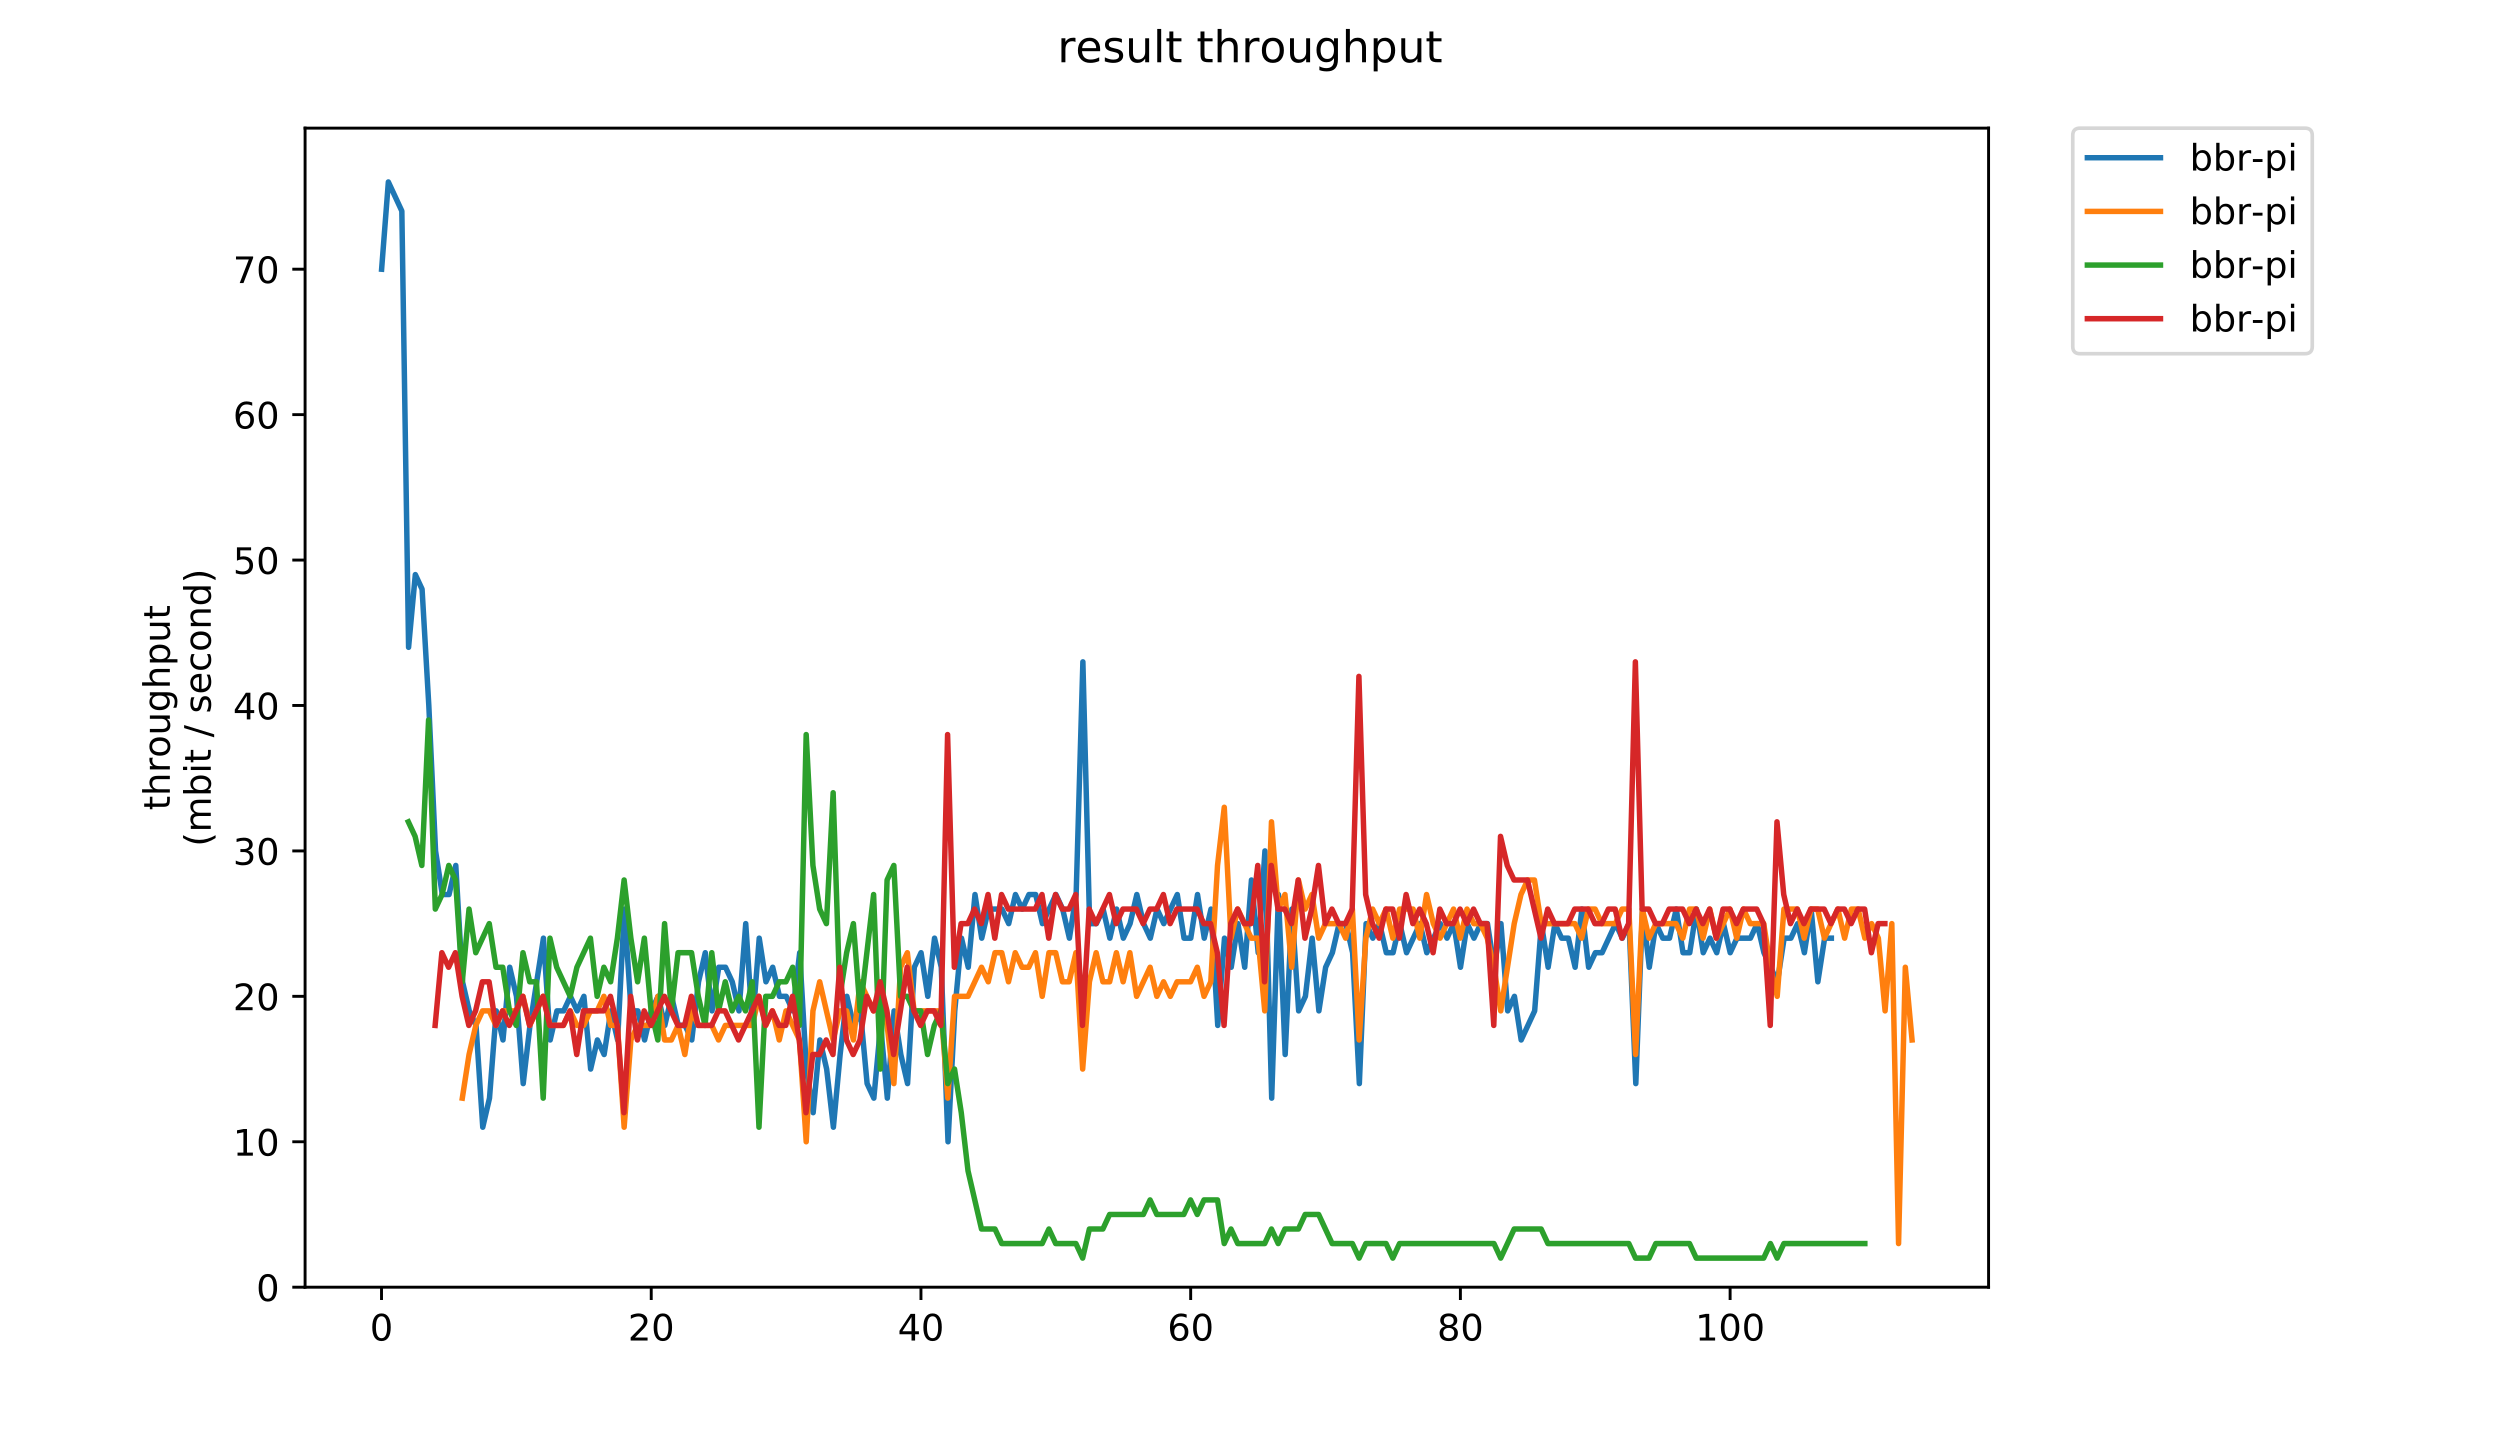 <?xml version="1.0" encoding="utf-8" standalone="no"?>
<!DOCTYPE svg PUBLIC "-//W3C//DTD SVG 1.1//EN"
  "http://www.w3.org/Graphics/SVG/1.1/DTD/svg11.dtd">
<!-- Created with matplotlib (https://matplotlib.org/) -->
<svg height="396pt" version="1.1" viewBox="0 0 684 396" width="684pt" xmlns="http://www.w3.org/2000/svg" xmlns:xlink="http://www.w3.org/1999/xlink">
 <defs>
  <style type="text/css">
*{stroke-linecap:butt;stroke-linejoin:round;}
  </style>
 </defs>
 <g id="figure_1">
  <g id="patch_1">
   <path d="M 0 396 
L 684 396 
L 684 0 
L 0 0 
z
" style="fill:#ffffff;"/>
  </g>
  <g id="axes_1">
   <g id="patch_2">
    <path d="M 83.472 352.174 
L 544.074 352.174 
L 544.074 35.062 
L 83.472 35.062 
z
" style="fill:#ffffff;"/>
   </g>
   <g id="matplotlib.axis_1">
    <g id="xtick_1">
     <g id="line2d_1">
      <defs>
       <path d="M 0 0 
L 0 3.5 
" id="m373cf25891" style="stroke:#000000;stroke-width:0.8;"/>
      </defs>
      <g>
       <use style="stroke:#000000;stroke-width:0.8;" x="104.383" xlink:href="#m373cf25891" y="352.174"/>
      </g>
     </g>
     <g id="text_1">
      <!-- 0 -->
      <defs>
       <path d="M 31.781 66.406 
Q 24.172 66.406 20.328 58.906 
Q 16.5 51.422 16.5 36.375 
Q 16.5 21.391 20.328 13.891 
Q 24.172 6.391 31.781 6.391 
Q 39.453 6.391 43.281 13.891 
Q 47.125 21.391 47.125 36.375 
Q 47.125 51.422 43.281 58.906 
Q 39.453 66.406 31.781 66.406 
z
M 31.781 74.219 
Q 44.047 74.219 50.516 64.516 
Q 56.984 54.828 56.984 36.375 
Q 56.984 17.969 50.516 8.266 
Q 44.047 -1.422 31.781 -1.422 
Q 19.531 -1.422 13.062 8.266 
Q 6.594 17.969 6.594 36.375 
Q 6.594 54.828 13.062 64.516 
Q 19.531 74.219 31.781 74.219 
z
" id="DejaVuSans-48"/>
      </defs>
      <g transform="translate(101.202 366.773)scale(0.1 -0.1)">
       <use xlink:href="#DejaVuSans-48"/>
      </g>
     </g>
    </g>
    <g id="xtick_2">
     <g id="line2d_2">
      <g>
       <use style="stroke:#000000;stroke-width:0.8;" x="178.178" xlink:href="#m373cf25891" y="352.174"/>
      </g>
     </g>
     <g id="text_2">
      <!-- 20 -->
      <defs>
       <path d="M 19.188 8.297 
L 53.609 8.297 
L 53.609 0 
L 7.328 0 
L 7.328 8.297 
Q 12.938 14.109 22.625 23.891 
Q 32.328 33.688 34.812 36.531 
Q 39.547 41.844 41.422 45.531 
Q 43.312 49.219 43.312 52.781 
Q 43.312 58.594 39.234 62.25 
Q 35.156 65.922 28.609 65.922 
Q 23.969 65.922 18.812 64.312 
Q 13.672 62.703 7.812 59.422 
L 7.812 69.391 
Q 13.766 71.781 18.938 73 
Q 24.125 74.219 28.422 74.219 
Q 39.75 74.219 46.484 68.547 
Q 53.219 62.891 53.219 53.422 
Q 53.219 48.922 51.531 44.891 
Q 49.859 40.875 45.406 35.406 
Q 44.188 33.984 37.641 27.219 
Q 31.109 20.453 19.188 8.297 
z
" id="DejaVuSans-50"/>
      </defs>
      <g transform="translate(171.816 366.773)scale(0.1 -0.1)">
       <use xlink:href="#DejaVuSans-50"/>
       <use x="63.623" xlink:href="#DejaVuSans-48"/>
      </g>
     </g>
    </g>
    <g id="xtick_3">
     <g id="line2d_3">
      <g>
       <use style="stroke:#000000;stroke-width:0.8;" x="251.973" xlink:href="#m373cf25891" y="352.174"/>
      </g>
     </g>
     <g id="text_3">
      <!-- 40 -->
      <defs>
       <path d="M 37.797 64.312 
L 12.891 25.391 
L 37.797 25.391 
z
M 35.203 72.906 
L 47.609 72.906 
L 47.609 25.391 
L 58.016 25.391 
L 58.016 17.188 
L 47.609 17.188 
L 47.609 0 
L 37.797 0 
L 37.797 17.188 
L 4.891 17.188 
L 4.891 26.703 
z
" id="DejaVuSans-52"/>
      </defs>
      <g transform="translate(245.611 366.773)scale(0.1 -0.1)">
       <use xlink:href="#DejaVuSans-52"/>
       <use x="63.623" xlink:href="#DejaVuSans-48"/>
      </g>
     </g>
    </g>
    <g id="xtick_4">
     <g id="line2d_4">
      <g>
       <use style="stroke:#000000;stroke-width:0.8;" x="325.769" xlink:href="#m373cf25891" y="352.174"/>
      </g>
     </g>
     <g id="text_4">
      <!-- 60 -->
      <defs>
       <path d="M 33.016 40.375 
Q 26.375 40.375 22.484 35.828 
Q 18.609 31.297 18.609 23.391 
Q 18.609 15.531 22.484 10.953 
Q 26.375 6.391 33.016 6.391 
Q 39.656 6.391 43.531 10.953 
Q 47.406 15.531 47.406 23.391 
Q 47.406 31.297 43.531 35.828 
Q 39.656 40.375 33.016 40.375 
z
M 52.594 71.297 
L 52.594 62.312 
Q 48.875 64.062 45.094 64.984 
Q 41.312 65.922 37.594 65.922 
Q 27.828 65.922 22.672 59.328 
Q 17.531 52.734 16.797 39.406 
Q 19.672 43.656 24.016 45.922 
Q 28.375 48.188 33.594 48.188 
Q 44.578 48.188 50.953 41.516 
Q 57.328 34.859 57.328 23.391 
Q 57.328 12.156 50.688 5.359 
Q 44.047 -1.422 33.016 -1.422 
Q 20.359 -1.422 13.672 8.266 
Q 6.984 17.969 6.984 36.375 
Q 6.984 53.656 15.188 63.938 
Q 23.391 74.219 37.203 74.219 
Q 40.922 74.219 44.703 73.484 
Q 48.484 72.75 52.594 71.297 
z
" id="DejaVuSans-54"/>
      </defs>
      <g transform="translate(319.406 366.773)scale(0.1 -0.1)">
       <use xlink:href="#DejaVuSans-54"/>
       <use x="63.623" xlink:href="#DejaVuSans-48"/>
      </g>
     </g>
    </g>
    <g id="xtick_5">
     <g id="line2d_5">
      <g>
       <use style="stroke:#000000;stroke-width:0.8;" x="399.564" xlink:href="#m373cf25891" y="352.174"/>
      </g>
     </g>
     <g id="text_5">
      <!-- 80 -->
      <defs>
       <path d="M 31.781 34.625 
Q 24.75 34.625 20.719 30.859 
Q 16.703 27.094 16.703 20.516 
Q 16.703 13.922 20.719 10.156 
Q 24.75 6.391 31.781 6.391 
Q 38.812 6.391 42.859 10.172 
Q 46.922 13.969 46.922 20.516 
Q 46.922 27.094 42.891 30.859 
Q 38.875 34.625 31.781 34.625 
z
M 21.922 38.812 
Q 15.578 40.375 12.031 44.719 
Q 8.5 49.078 8.5 55.328 
Q 8.5 64.062 14.719 69.141 
Q 20.953 74.219 31.781 74.219 
Q 42.672 74.219 48.875 69.141 
Q 55.078 64.062 55.078 55.328 
Q 55.078 49.078 51.531 44.719 
Q 48 40.375 41.703 38.812 
Q 48.828 37.156 52.797 32.312 
Q 56.781 27.484 56.781 20.516 
Q 56.781 9.906 50.312 4.234 
Q 43.844 -1.422 31.781 -1.422 
Q 19.734 -1.422 13.25 4.234 
Q 6.781 9.906 6.781 20.516 
Q 6.781 27.484 10.781 32.312 
Q 14.797 37.156 21.922 38.812 
z
M 18.312 54.391 
Q 18.312 48.734 21.844 45.562 
Q 25.391 42.391 31.781 42.391 
Q 38.141 42.391 41.719 45.562 
Q 45.312 48.734 45.312 54.391 
Q 45.312 60.062 41.719 63.234 
Q 38.141 66.406 31.781 66.406 
Q 25.391 66.406 21.844 63.234 
Q 18.312 60.062 18.312 54.391 
z
" id="DejaVuSans-56"/>
      </defs>
      <g transform="translate(393.201 366.773)scale(0.1 -0.1)">
       <use xlink:href="#DejaVuSans-56"/>
       <use x="63.623" xlink:href="#DejaVuSans-48"/>
      </g>
     </g>
    </g>
    <g id="xtick_6">
     <g id="line2d_6">
      <g>
       <use style="stroke:#000000;stroke-width:0.8;" x="473.359" xlink:href="#m373cf25891" y="352.174"/>
      </g>
     </g>
     <g id="text_6">
      <!-- 100 -->
      <defs>
       <path d="M 12.406 8.297 
L 28.516 8.297 
L 28.516 63.922 
L 10.984 60.406 
L 10.984 69.391 
L 28.422 72.906 
L 38.281 72.906 
L 38.281 8.297 
L 54.391 8.297 
L 54.391 0 
L 12.406 0 
z
" id="DejaVuSans-49"/>
      </defs>
      <g transform="translate(463.815 366.773)scale(0.1 -0.1)">
       <use xlink:href="#DejaVuSans-49"/>
       <use x="63.623" xlink:href="#DejaVuSans-48"/>
       <use x="127.246" xlink:href="#DejaVuSans-48"/>
      </g>
     </g>
    </g>
   </g>
   <g id="matplotlib.axis_2">
    <g id="ytick_1">
     <g id="line2d_7">
      <defs>
       <path d="M 0 0 
L -3.5 0 
" id="mefda022dc2" style="stroke:#000000;stroke-width:0.8;"/>
      </defs>
      <g>
       <use style="stroke:#000000;stroke-width:0.8;" x="83.472" xlink:href="#mefda022dc2" y="352.174"/>
      </g>
     </g>
     <g id="text_7">
      <!-- 0 -->
      <g transform="translate(70.11 355.973)scale(0.1 -0.1)">
       <use xlink:href="#DejaVuSans-48"/>
      </g>
     </g>
    </g>
    <g id="ytick_2">
     <g id="line2d_8">
      <g>
       <use style="stroke:#000000;stroke-width:0.8;" x="83.472" xlink:href="#mefda022dc2" y="312.386"/>
      </g>
     </g>
     <g id="text_8">
      <!-- 10 -->
      <g transform="translate(63.747 316.185)scale(0.1 -0.1)">
       <use xlink:href="#DejaVuSans-49"/>
       <use x="63.623" xlink:href="#DejaVuSans-48"/>
      </g>
     </g>
    </g>
    <g id="ytick_3">
     <g id="line2d_9">
      <g>
       <use style="stroke:#000000;stroke-width:0.8;" x="83.472" xlink:href="#mefda022dc2" y="272.598"/>
      </g>
     </g>
     <g id="text_9">
      <!-- 20 -->
      <g transform="translate(63.747 276.397)scale(0.1 -0.1)">
       <use xlink:href="#DejaVuSans-50"/>
       <use x="63.623" xlink:href="#DejaVuSans-48"/>
      </g>
     </g>
    </g>
    <g id="ytick_4">
     <g id="line2d_10">
      <g>
       <use style="stroke:#000000;stroke-width:0.8;" x="83.472" xlink:href="#mefda022dc2" y="232.81"/>
      </g>
     </g>
     <g id="text_10">
      <!-- 30 -->
      <defs>
       <path d="M 40.578 39.312 
Q 47.656 37.797 51.625 33 
Q 55.609 28.219 55.609 21.188 
Q 55.609 10.406 48.188 4.484 
Q 40.766 -1.422 27.094 -1.422 
Q 22.516 -1.422 17.656 -0.516 
Q 12.797 0.391 7.625 2.203 
L 7.625 11.719 
Q 11.719 9.328 16.594 8.109 
Q 21.484 6.891 26.812 6.891 
Q 36.078 6.891 40.938 10.547 
Q 45.797 14.203 45.797 21.188 
Q 45.797 27.641 41.281 31.266 
Q 36.766 34.906 28.719 34.906 
L 20.219 34.906 
L 20.219 43.016 
L 29.109 43.016 
Q 36.375 43.016 40.234 45.922 
Q 44.094 48.828 44.094 54.297 
Q 44.094 59.906 40.109 62.906 
Q 36.141 65.922 28.719 65.922 
Q 24.656 65.922 20.016 65.031 
Q 15.375 64.156 9.812 62.312 
L 9.812 71.094 
Q 15.438 72.656 20.344 73.438 
Q 25.25 74.219 29.594 74.219 
Q 40.828 74.219 47.359 69.109 
Q 53.906 64.016 53.906 55.328 
Q 53.906 49.266 50.438 45.094 
Q 46.969 40.922 40.578 39.312 
z
" id="DejaVuSans-51"/>
      </defs>
      <g transform="translate(63.747 236.609)scale(0.1 -0.1)">
       <use xlink:href="#DejaVuSans-51"/>
       <use x="63.623" xlink:href="#DejaVuSans-48"/>
      </g>
     </g>
    </g>
    <g id="ytick_5">
     <g id="line2d_11">
      <g>
       <use style="stroke:#000000;stroke-width:0.8;" x="83.472" xlink:href="#mefda022dc2" y="193.022"/>
      </g>
     </g>
     <g id="text_11">
      <!-- 40 -->
      <g transform="translate(63.747 196.821)scale(0.1 -0.1)">
       <use xlink:href="#DejaVuSans-52"/>
       <use x="63.623" xlink:href="#DejaVuSans-48"/>
      </g>
     </g>
    </g>
    <g id="ytick_6">
     <g id="line2d_12">
      <g>
       <use style="stroke:#000000;stroke-width:0.8;" x="83.472" xlink:href="#mefda022dc2" y="153.233"/>
      </g>
     </g>
     <g id="text_12">
      <!-- 50 -->
      <defs>
       <path d="M 10.797 72.906 
L 49.516 72.906 
L 49.516 64.594 
L 19.828 64.594 
L 19.828 46.734 
Q 21.969 47.469 24.109 47.828 
Q 26.266 48.188 28.422 48.188 
Q 40.625 48.188 47.75 41.5 
Q 54.891 34.812 54.891 23.391 
Q 54.891 11.625 47.562 5.094 
Q 40.234 -1.422 26.906 -1.422 
Q 22.312 -1.422 17.547 -0.641 
Q 12.797 0.141 7.719 1.703 
L 7.719 11.625 
Q 12.109 9.234 16.797 8.062 
Q 21.484 6.891 26.703 6.891 
Q 35.156 6.891 40.078 11.328 
Q 45.016 15.766 45.016 23.391 
Q 45.016 31 40.078 35.438 
Q 35.156 39.891 26.703 39.891 
Q 22.75 39.891 18.812 39.016 
Q 14.891 38.141 10.797 36.281 
z
" id="DejaVuSans-53"/>
      </defs>
      <g transform="translate(63.747 157.033)scale(0.1 -0.1)">
       <use xlink:href="#DejaVuSans-53"/>
       <use x="63.623" xlink:href="#DejaVuSans-48"/>
      </g>
     </g>
    </g>
    <g id="ytick_7">
     <g id="line2d_13">
      <g>
       <use style="stroke:#000000;stroke-width:0.8;" x="83.472" xlink:href="#mefda022dc2" y="113.445"/>
      </g>
     </g>
     <g id="text_13">
      <!-- 60 -->
      <g transform="translate(63.747 117.244)scale(0.1 -0.1)">
       <use xlink:href="#DejaVuSans-54"/>
       <use x="63.623" xlink:href="#DejaVuSans-48"/>
      </g>
     </g>
    </g>
    <g id="ytick_8">
     <g id="line2d_14">
      <g>
       <use style="stroke:#000000;stroke-width:0.8;" x="83.472" xlink:href="#mefda022dc2" y="73.657"/>
      </g>
     </g>
     <g id="text_14">
      <!-- 70 -->
      <defs>
       <path d="M 8.203 72.906 
L 55.078 72.906 
L 55.078 68.703 
L 28.609 0 
L 18.312 0 
L 43.219 64.594 
L 8.203 64.594 
z
" id="DejaVuSans-55"/>
      </defs>
      <g transform="translate(63.747 77.456)scale(0.1 -0.1)">
       <use xlink:href="#DejaVuSans-55"/>
       <use x="63.623" xlink:href="#DejaVuSans-48"/>
      </g>
     </g>
    </g>
    <g id="text_15">
     <!-- throughput -->
     <defs>
      <path d="M 18.312 70.219 
L 18.312 54.688 
L 36.812 54.688 
L 36.812 47.703 
L 18.312 47.703 
L 18.312 18.016 
Q 18.312 11.328 20.141 9.422 
Q 21.969 7.516 27.594 7.516 
L 36.812 7.516 
L 36.812 0 
L 27.594 0 
Q 17.188 0 13.234 3.875 
Q 9.281 7.766 9.281 18.016 
L 9.281 47.703 
L 2.688 47.703 
L 2.688 54.688 
L 9.281 54.688 
L 9.281 70.219 
z
" id="DejaVuSans-116"/>
      <path d="M 54.891 33.016 
L 54.891 0 
L 45.906 0 
L 45.906 32.719 
Q 45.906 40.484 42.875 44.328 
Q 39.844 48.188 33.797 48.188 
Q 26.516 48.188 22.312 43.547 
Q 18.109 38.922 18.109 30.906 
L 18.109 0 
L 9.078 0 
L 9.078 75.984 
L 18.109 75.984 
L 18.109 46.188 
Q 21.344 51.125 25.703 53.562 
Q 30.078 56 35.797 56 
Q 45.219 56 50.047 50.172 
Q 54.891 44.344 54.891 33.016 
z
" id="DejaVuSans-104"/>
      <path d="M 41.109 46.297 
Q 39.594 47.172 37.812 47.578 
Q 36.031 48 33.891 48 
Q 26.266 48 22.188 43.047 
Q 18.109 38.094 18.109 28.812 
L 18.109 0 
L 9.078 0 
L 9.078 54.688 
L 18.109 54.688 
L 18.109 46.188 
Q 20.953 51.172 25.484 53.578 
Q 30.031 56 36.531 56 
Q 37.453 56 38.578 55.875 
Q 39.703 55.766 41.062 55.516 
z
" id="DejaVuSans-114"/>
      <path d="M 30.609 48.391 
Q 23.391 48.391 19.188 42.75 
Q 14.984 37.109 14.984 27.297 
Q 14.984 17.484 19.156 11.844 
Q 23.344 6.203 30.609 6.203 
Q 37.797 6.203 41.984 11.859 
Q 46.188 17.531 46.188 27.297 
Q 46.188 37.016 41.984 42.703 
Q 37.797 48.391 30.609 48.391 
z
M 30.609 56 
Q 42.328 56 49.016 48.375 
Q 55.719 40.766 55.719 27.297 
Q 55.719 13.875 49.016 6.219 
Q 42.328 -1.422 30.609 -1.422 
Q 18.844 -1.422 12.172 6.219 
Q 5.516 13.875 5.516 27.297 
Q 5.516 40.766 12.172 48.375 
Q 18.844 56 30.609 56 
z
" id="DejaVuSans-111"/>
      <path d="M 8.5 21.578 
L 8.5 54.688 
L 17.484 54.688 
L 17.484 21.922 
Q 17.484 14.156 20.5 10.266 
Q 23.531 6.391 29.594 6.391 
Q 36.859 6.391 41.078 11.031 
Q 45.312 15.672 45.312 23.688 
L 45.312 54.688 
L 54.297 54.688 
L 54.297 0 
L 45.312 0 
L 45.312 8.406 
Q 42.047 3.422 37.719 1 
Q 33.406 -1.422 27.688 -1.422 
Q 18.266 -1.422 13.375 4.438 
Q 8.5 10.297 8.5 21.578 
z
M 31.109 56 
z
" id="DejaVuSans-117"/>
      <path d="M 45.406 27.984 
Q 45.406 37.75 41.375 43.109 
Q 37.359 48.484 30.078 48.484 
Q 22.859 48.484 18.828 43.109 
Q 14.797 37.75 14.797 27.984 
Q 14.797 18.266 18.828 12.891 
Q 22.859 7.516 30.078 7.516 
Q 37.359 7.516 41.375 12.891 
Q 45.406 18.266 45.406 27.984 
z
M 54.391 6.781 
Q 54.391 -7.172 48.188 -13.984 
Q 42 -20.797 29.203 -20.797 
Q 24.469 -20.797 20.266 -20.094 
Q 16.062 -19.391 12.109 -17.922 
L 12.109 -9.188 
Q 16.062 -11.328 19.922 -12.344 
Q 23.781 -13.375 27.781 -13.375 
Q 36.625 -13.375 41.016 -8.766 
Q 45.406 -4.156 45.406 5.172 
L 45.406 9.625 
Q 42.625 4.781 38.281 2.391 
Q 33.938 0 27.875 0 
Q 17.828 0 11.672 7.656 
Q 5.516 15.328 5.516 27.984 
Q 5.516 40.672 11.672 48.328 
Q 17.828 56 27.875 56 
Q 33.938 56 38.281 53.609 
Q 42.625 51.219 45.406 46.391 
L 45.406 54.688 
L 54.391 54.688 
z
" id="DejaVuSans-103"/>
      <path d="M 18.109 8.203 
L 18.109 -20.797 
L 9.078 -20.797 
L 9.078 54.688 
L 18.109 54.688 
L 18.109 46.391 
Q 20.953 51.266 25.266 53.625 
Q 29.594 56 35.594 56 
Q 45.562 56 51.781 48.094 
Q 58.016 40.188 58.016 27.297 
Q 58.016 14.406 51.781 6.484 
Q 45.562 -1.422 35.594 -1.422 
Q 29.594 -1.422 25.266 0.953 
Q 20.953 3.328 18.109 8.203 
z
M 48.688 27.297 
Q 48.688 37.203 44.609 42.844 
Q 40.531 48.484 33.406 48.484 
Q 26.266 48.484 22.188 42.844 
Q 18.109 37.203 18.109 27.297 
Q 18.109 17.391 22.188 11.75 
Q 26.266 6.109 33.406 6.109 
Q 40.531 6.109 44.609 11.75 
Q 48.688 17.391 48.688 27.297 
z
" id="DejaVuSans-112"/>
     </defs>
     <g transform="translate(46.47 221.675)rotate(-90)scale(0.1 -0.1)">
      <use xlink:href="#DejaVuSans-116"/>
      <use x="39.209" xlink:href="#DejaVuSans-104"/>
      <use x="102.588" xlink:href="#DejaVuSans-114"/>
      <use x="143.67" xlink:href="#DejaVuSans-111"/>
      <use x="204.852" xlink:href="#DejaVuSans-117"/>
      <use x="268.23" xlink:href="#DejaVuSans-103"/>
      <use x="331.707" xlink:href="#DejaVuSans-104"/>
      <use x="395.086" xlink:href="#DejaVuSans-112"/>
      <use x="458.562" xlink:href="#DejaVuSans-117"/>
      <use x="521.941" xlink:href="#DejaVuSans-116"/>
     </g>
     <!-- (mbit / second) -->
     <defs>
      <path d="M 31 75.875 
Q 24.469 64.656 21.281 53.656 
Q 18.109 42.672 18.109 31.391 
Q 18.109 20.125 21.312 9.062 
Q 24.516 -2 31 -13.188 
L 23.188 -13.188 
Q 15.875 -1.703 12.234 9.375 
Q 8.594 20.453 8.594 31.391 
Q 8.594 42.281 12.203 53.312 
Q 15.828 64.359 23.188 75.875 
z
" id="DejaVuSans-40"/>
      <path d="M 52 44.188 
Q 55.375 50.25 60.062 53.125 
Q 64.75 56 71.094 56 
Q 79.641 56 84.281 50.016 
Q 88.922 44.047 88.922 33.016 
L 88.922 0 
L 79.891 0 
L 79.891 32.719 
Q 79.891 40.578 77.094 44.375 
Q 74.312 48.188 68.609 48.188 
Q 61.625 48.188 57.562 43.547 
Q 53.516 38.922 53.516 30.906 
L 53.516 0 
L 44.484 0 
L 44.484 32.719 
Q 44.484 40.625 41.703 44.406 
Q 38.922 48.188 33.109 48.188 
Q 26.219 48.188 22.156 43.531 
Q 18.109 38.875 18.109 30.906 
L 18.109 0 
L 9.078 0 
L 9.078 54.688 
L 18.109 54.688 
L 18.109 46.188 
Q 21.188 51.219 25.484 53.609 
Q 29.781 56 35.688 56 
Q 41.656 56 45.828 52.969 
Q 50 49.953 52 44.188 
z
" id="DejaVuSans-109"/>
      <path d="M 48.688 27.297 
Q 48.688 37.203 44.609 42.844 
Q 40.531 48.484 33.406 48.484 
Q 26.266 48.484 22.188 42.844 
Q 18.109 37.203 18.109 27.297 
Q 18.109 17.391 22.188 11.75 
Q 26.266 6.109 33.406 6.109 
Q 40.531 6.109 44.609 11.75 
Q 48.688 17.391 48.688 27.297 
z
M 18.109 46.391 
Q 20.953 51.266 25.266 53.625 
Q 29.594 56 35.594 56 
Q 45.562 56 51.781 48.094 
Q 58.016 40.188 58.016 27.297 
Q 58.016 14.406 51.781 6.484 
Q 45.562 -1.422 35.594 -1.422 
Q 29.594 -1.422 25.266 0.953 
Q 20.953 3.328 18.109 8.203 
L 18.109 0 
L 9.078 0 
L 9.078 75.984 
L 18.109 75.984 
z
" id="DejaVuSans-98"/>
      <path d="M 9.422 54.688 
L 18.406 54.688 
L 18.406 0 
L 9.422 0 
z
M 9.422 75.984 
L 18.406 75.984 
L 18.406 64.594 
L 9.422 64.594 
z
" id="DejaVuSans-105"/>
      <path id="DejaVuSans-32"/>
      <path d="M 25.391 72.906 
L 33.688 72.906 
L 8.297 -9.281 
L 0 -9.281 
z
" id="DejaVuSans-47"/>
      <path d="M 44.281 53.078 
L 44.281 44.578 
Q 40.484 46.531 36.375 47.5 
Q 32.281 48.484 27.875 48.484 
Q 21.188 48.484 17.844 46.438 
Q 14.5 44.391 14.5 40.281 
Q 14.5 37.156 16.891 35.375 
Q 19.281 33.594 26.516 31.984 
L 29.594 31.297 
Q 39.156 29.25 43.188 25.516 
Q 47.219 21.781 47.219 15.094 
Q 47.219 7.469 41.188 3.016 
Q 35.156 -1.422 24.609 -1.422 
Q 20.219 -1.422 15.453 -0.562 
Q 10.688 0.297 5.422 2 
L 5.422 11.281 
Q 10.406 8.688 15.234 7.391 
Q 20.062 6.109 24.812 6.109 
Q 31.156 6.109 34.562 8.281 
Q 37.984 10.453 37.984 14.406 
Q 37.984 18.062 35.516 20.016 
Q 33.062 21.969 24.703 23.781 
L 21.578 24.516 
Q 13.234 26.266 9.516 29.906 
Q 5.812 33.547 5.812 39.891 
Q 5.812 47.609 11.281 51.797 
Q 16.75 56 26.812 56 
Q 31.781 56 36.172 55.266 
Q 40.578 54.547 44.281 53.078 
z
" id="DejaVuSans-115"/>
      <path d="M 56.203 29.594 
L 56.203 25.203 
L 14.891 25.203 
Q 15.484 15.922 20.484 11.062 
Q 25.484 6.203 34.422 6.203 
Q 39.594 6.203 44.453 7.469 
Q 49.312 8.734 54.109 11.281 
L 54.109 2.781 
Q 49.266 0.734 44.188 -0.344 
Q 39.109 -1.422 33.891 -1.422 
Q 20.797 -1.422 13.156 6.188 
Q 5.516 13.812 5.516 26.812 
Q 5.516 40.234 12.766 48.109 
Q 20.016 56 32.328 56 
Q 43.359 56 49.781 48.891 
Q 56.203 41.797 56.203 29.594 
z
M 47.219 32.234 
Q 47.125 39.594 43.094 43.984 
Q 39.062 48.391 32.422 48.391 
Q 24.906 48.391 20.391 44.141 
Q 15.875 39.891 15.188 32.172 
z
" id="DejaVuSans-101"/>
      <path d="M 48.781 52.594 
L 48.781 44.188 
Q 44.969 46.297 41.141 47.344 
Q 37.312 48.391 33.406 48.391 
Q 24.656 48.391 19.812 42.844 
Q 14.984 37.312 14.984 27.297 
Q 14.984 17.281 19.812 11.734 
Q 24.656 6.203 33.406 6.203 
Q 37.312 6.203 41.141 7.25 
Q 44.969 8.297 48.781 10.406 
L 48.781 2.094 
Q 45.016 0.344 40.984 -0.531 
Q 36.969 -1.422 32.422 -1.422 
Q 20.062 -1.422 12.781 6.344 
Q 5.516 14.109 5.516 27.297 
Q 5.516 40.672 12.859 48.328 
Q 20.219 56 33.016 56 
Q 37.156 56 41.109 55.141 
Q 45.062 54.297 48.781 52.594 
z
" id="DejaVuSans-99"/>
      <path d="M 54.891 33.016 
L 54.891 0 
L 45.906 0 
L 45.906 32.719 
Q 45.906 40.484 42.875 44.328 
Q 39.844 48.188 33.797 48.188 
Q 26.516 48.188 22.312 43.547 
Q 18.109 38.922 18.109 30.906 
L 18.109 0 
L 9.078 0 
L 9.078 54.688 
L 18.109 54.688 
L 18.109 46.188 
Q 21.344 51.125 25.703 53.562 
Q 30.078 56 35.797 56 
Q 45.219 56 50.047 50.172 
Q 54.891 44.344 54.891 33.016 
z
" id="DejaVuSans-110"/>
      <path d="M 45.406 46.391 
L 45.406 75.984 
L 54.391 75.984 
L 54.391 0 
L 45.406 0 
L 45.406 8.203 
Q 42.578 3.328 38.25 0.953 
Q 33.938 -1.422 27.875 -1.422 
Q 17.969 -1.422 11.734 6.484 
Q 5.516 14.406 5.516 27.297 
Q 5.516 40.188 11.734 48.094 
Q 17.969 56 27.875 56 
Q 33.938 56 38.25 53.625 
Q 42.578 51.266 45.406 46.391 
z
M 14.797 27.297 
Q 14.797 17.391 18.875 11.75 
Q 22.953 6.109 30.078 6.109 
Q 37.203 6.109 41.297 11.75 
Q 45.406 17.391 45.406 27.297 
Q 45.406 37.203 41.297 42.844 
Q 37.203 48.484 30.078 48.484 
Q 22.953 48.484 18.875 42.844 
Q 14.797 37.203 14.797 27.297 
z
" id="DejaVuSans-100"/>
      <path d="M 8.016 75.875 
L 15.828 75.875 
Q 23.141 64.359 26.781 53.312 
Q 30.422 42.281 30.422 31.391 
Q 30.422 20.453 26.781 9.375 
Q 23.141 -1.703 15.828 -13.188 
L 8.016 -13.188 
Q 14.5 -2 17.703 9.062 
Q 20.906 20.125 20.906 31.391 
Q 20.906 42.672 17.703 53.656 
Q 14.5 64.656 8.016 75.875 
z
" id="DejaVuSans-41"/>
     </defs>
     <g transform="translate(57.668 231.609)rotate(-90)scale(0.1 -0.1)">
      <use xlink:href="#DejaVuSans-40"/>
      <use x="39.014" xlink:href="#DejaVuSans-109"/>
      <use x="136.426" xlink:href="#DejaVuSans-98"/>
      <use x="199.902" xlink:href="#DejaVuSans-105"/>
      <use x="227.686" xlink:href="#DejaVuSans-116"/>
      <use x="266.895" xlink:href="#DejaVuSans-32"/>
      <use x="298.682" xlink:href="#DejaVuSans-47"/>
      <use x="332.373" xlink:href="#DejaVuSans-32"/>
      <use x="364.16" xlink:href="#DejaVuSans-115"/>
      <use x="416.26" xlink:href="#DejaVuSans-101"/>
      <use x="477.783" xlink:href="#DejaVuSans-99"/>
      <use x="532.764" xlink:href="#DejaVuSans-111"/>
      <use x="593.945" xlink:href="#DejaVuSans-110"/>
      <use x="657.324" xlink:href="#DejaVuSans-100"/>
      <use x="720.801" xlink:href="#DejaVuSans-41"/>
     </g>
    </g>
   </g>
   <g id="line2d_15">
    <path clip-path="url(#p0c2c959f23)" d="M 104.409 73.657 
L 106.254 49.784 
L 109.943 57.742 
L 111.788 177.106 
L 113.633 157.212 
L 115.478 161.191 
L 117.323 193.022 
L 119.168 232.81 
L 121.013 244.746 
L 122.858 244.746 
L 124.702 236.788 
L 126.547 268.619 
L 128.392 276.577 
L 130.237 280.555 
L 132.082 308.407 
L 133.927 300.45 
L 135.772 276.577 
L 137.617 284.534 
L 139.461 264.64 
L 141.306 272.598 
L 143.151 296.471 
L 144.996 280.555 
L 148.686 256.683 
L 150.531 284.534 
L 152.376 276.577 
L 154.221 276.577 
L 156.065 272.598 
L 157.91 276.577 
L 159.755 272.598 
L 161.6 292.492 
L 163.445 284.534 
L 165.29 288.513 
L 167.135 276.577 
L 168.98 284.534 
L 170.824 248.725 
L 172.669 276.577 
L 174.514 276.577 
L 176.359 284.534 
L 178.204 276.577 
L 180.049 272.598 
L 181.894 280.555 
L 183.739 272.598 
L 185.583 280.555 
L 187.428 280.555 
L 189.273 284.534 
L 191.118 268.619 
L 192.963 260.661 
L 194.808 276.577 
L 196.653 264.64 
L 198.498 264.64 
L 200.343 268.619 
L 202.187 276.577 
L 204.032 252.704 
L 205.877 280.555 
L 207.722 256.683 
L 209.567 268.619 
L 211.412 264.64 
L 213.257 272.598 
L 215.102 272.598 
L 216.946 276.577 
L 218.791 260.661 
L 220.636 292.492 
L 222.481 304.428 
L 224.326 284.534 
L 226.171 292.492 
L 228.016 308.407 
L 229.861 288.513 
L 231.705 272.598 
L 233.55 280.555 
L 235.395 276.577 
L 237.24 296.471 
L 239.085 300.45 
L 240.93 280.555 
L 242.775 300.45 
L 244.62 276.577 
L 246.465 288.513 
L 248.309 296.471 
L 250.154 264.64 
L 251.999 260.661 
L 253.844 272.598 
L 255.689 256.683 
L 257.534 264.64 
L 259.379 312.386 
L 261.224 276.577 
L 263.068 256.683 
L 264.913 264.64 
L 266.758 244.746 
L 268.603 256.683 
L 270.448 248.725 
L 274.138 248.725 
L 275.983 252.704 
L 277.827 244.746 
L 279.672 248.725 
L 281.517 244.746 
L 283.362 244.746 
L 285.207 252.704 
L 288.897 244.746 
L 290.742 248.725 
L 292.587 256.683 
L 294.431 244.746 
L 296.276 181.085 
L 298.121 252.704 
L 299.966 252.704 
L 301.811 248.725 
L 303.656 256.683 
L 305.501 248.725 
L 307.346 256.683 
L 309.19 252.704 
L 311.035 244.746 
L 312.88 252.704 
L 314.725 256.683 
L 316.57 248.725 
L 318.415 252.704 
L 322.105 244.746 
L 323.949 256.683 
L 325.794 256.683 
L 327.639 244.746 
L 329.484 256.683 
L 331.329 248.725 
L 333.174 280.555 
L 335.019 256.683 
L 336.864 264.64 
L 338.709 252.704 
L 340.553 264.64 
L 342.398 240.767 
L 344.243 260.661 
L 346.088 232.81 
L 347.933 300.45 
L 349.778 244.746 
L 351.623 288.513 
L 353.468 248.725 
L 355.312 276.577 
L 357.157 272.598 
L 359.002 256.683 
L 360.847 276.577 
L 362.692 264.64 
L 364.537 260.661 
L 366.382 252.704 
L 368.227 252.704 
L 370.071 260.661 
L 371.916 296.471 
L 373.761 252.704 
L 375.606 256.683 
L 377.451 252.704 
L 379.296 260.661 
L 381.141 260.661 
L 382.986 252.704 
L 384.831 260.661 
L 388.52 252.704 
L 390.365 260.661 
L 394.055 252.704 
L 395.9 256.683 
L 397.745 252.704 
L 399.59 264.64 
L 401.434 252.704 
L 403.279 256.683 
L 405.124 252.704 
L 406.969 252.704 
L 408.814 264.64 
L 410.659 252.704 
L 412.504 276.577 
L 414.349 272.598 
L 416.193 284.534 
L 419.883 276.577 
L 421.728 252.704 
L 423.573 264.64 
L 425.418 252.704 
L 427.263 256.683 
L 429.108 256.683 
L 430.953 264.64 
L 432.797 248.725 
L 434.642 264.64 
L 436.487 260.661 
L 438.332 260.661 
L 442.022 252.704 
L 443.867 256.683 
L 445.712 252.704 
L 447.556 296.471 
L 449.401 248.725 
L 451.246 264.64 
L 453.091 252.704 
L 454.936 256.683 
L 456.781 256.683 
L 458.626 248.725 
L 460.471 260.661 
L 462.315 260.661 
L 464.16 248.725 
L 466.005 260.661 
L 467.85 256.683 
L 469.695 260.661 
L 471.54 252.704 
L 473.385 260.661 
L 475.23 256.683 
L 478.919 256.683 
L 480.764 252.704 
L 482.609 260.661 
L 486.299 268.619 
L 488.144 256.683 
L 489.989 256.683 
L 491.834 252.704 
L 493.678 260.661 
L 495.523 248.725 
L 497.368 268.619 
L 499.213 256.683 
L 501.058 256.683 
L 501.058 256.683 
" style="fill:none;stroke:#1f77b4;stroke-linecap:square;stroke-width:1.5;"/>
   </g>
   <g id="line2d_16">
    <path clip-path="url(#p0c2c959f23)" d="M 126.488 300.45 
L 128.333 288.513 
L 130.178 280.555 
L 132.023 276.577 
L 133.868 276.577 
L 135.713 280.555 
L 137.558 276.577 
L 141.247 276.577 
L 143.092 272.598 
L 144.937 280.555 
L 148.627 272.598 
L 150.472 280.555 
L 154.161 280.555 
L 156.006 276.577 
L 157.851 280.555 
L 159.696 280.555 
L 161.541 276.577 
L 163.386 276.577 
L 165.231 272.598 
L 167.076 280.555 
L 168.921 280.555 
L 170.765 308.407 
L 172.61 284.534 
L 174.455 280.555 
L 178.145 280.555 
L 179.99 272.598 
L 181.835 284.534 
L 183.68 284.534 
L 185.524 280.555 
L 187.369 288.513 
L 189.214 276.577 
L 191.059 280.555 
L 194.749 280.555 
L 196.594 284.534 
L 198.439 280.555 
L 205.818 280.555 
L 207.663 272.598 
L 209.508 280.555 
L 211.353 276.577 
L 213.198 284.534 
L 215.043 276.577 
L 218.732 284.534 
L 220.577 312.386 
L 222.422 276.577 
L 224.267 268.619 
L 227.957 284.534 
L 229.802 276.577 
L 231.646 276.577 
L 233.491 284.534 
L 235.336 268.619 
L 239.026 276.577 
L 240.871 272.598 
L 242.716 280.555 
L 244.561 296.471 
L 246.405 264.64 
L 248.25 260.661 
L 250.095 276.577 
L 257.475 276.577 
L 259.32 300.45 
L 261.165 272.598 
L 264.854 272.598 
L 268.544 264.64 
L 270.389 268.619 
L 272.234 260.661 
L 274.079 260.661 
L 275.924 268.619 
L 277.768 260.661 
L 279.613 264.64 
L 281.458 264.64 
L 283.303 260.661 
L 285.148 272.598 
L 286.993 260.661 
L 288.838 260.661 
L 290.683 268.619 
L 292.527 268.619 
L 294.372 260.661 
L 296.217 292.492 
L 298.062 268.619 
L 299.907 260.661 
L 301.752 268.619 
L 303.597 268.619 
L 305.442 260.661 
L 307.287 268.619 
L 309.131 260.661 
L 310.976 272.598 
L 314.666 264.64 
L 316.511 272.598 
L 318.356 268.619 
L 320.201 272.598 
L 322.046 268.619 
L 325.735 268.619 
L 327.58 264.64 
L 329.425 272.598 
L 331.27 268.619 
L 333.115 236.788 
L 334.96 220.873 
L 336.805 256.683 
L 338.649 248.725 
L 342.339 256.683 
L 344.184 256.683 
L 346.029 276.577 
L 347.874 224.852 
L 349.719 248.725 
L 351.564 244.746 
L 353.409 264.64 
L 355.253 240.767 
L 357.098 248.725 
L 358.943 244.746 
L 360.788 256.683 
L 362.633 252.704 
L 366.323 252.704 
L 368.168 256.683 
L 370.012 248.725 
L 371.857 284.534 
L 373.702 256.683 
L 375.547 248.725 
L 377.392 252.704 
L 379.237 248.725 
L 381.082 256.683 
L 382.927 248.725 
L 386.616 248.725 
L 388.461 256.683 
L 390.306 244.746 
L 392.151 252.704 
L 393.996 256.683 
L 397.686 248.725 
L 399.531 256.683 
L 401.375 248.725 
L 403.22 252.704 
L 405.065 252.704 
L 406.91 256.683 
L 408.755 264.64 
L 410.6 276.577 
L 414.29 252.704 
L 416.134 244.746 
L 417.979 240.767 
L 419.824 240.767 
L 421.669 252.704 
L 430.893 252.704 
L 432.738 256.683 
L 434.583 248.725 
L 436.428 248.725 
L 438.273 252.704 
L 441.963 252.704 
L 443.808 248.725 
L 445.653 248.725 
L 447.497 288.513 
L 449.342 248.725 
L 451.187 256.683 
L 453.032 252.704 
L 458.567 252.704 
L 460.412 256.683 
L 462.256 248.725 
L 464.101 248.725 
L 465.946 256.683 
L 467.791 248.725 
L 469.636 256.683 
L 473.326 248.725 
L 475.171 256.683 
L 477.015 248.725 
L 478.86 252.704 
L 482.55 252.704 
L 484.395 264.64 
L 486.24 272.598 
L 488.085 248.725 
L 491.775 248.725 
L 493.619 256.683 
L 495.464 248.725 
L 497.309 248.725 
L 499.154 256.683 
L 502.844 248.725 
L 504.689 256.683 
L 506.534 248.725 
L 508.378 248.725 
L 510.223 256.683 
L 512.068 252.704 
L 513.913 256.683 
L 515.758 276.577 
L 517.603 252.704 
L 519.448 340.238 
L 521.293 264.64 
L 523.137 284.534 
L 523.137 284.534 
" style="fill:none;stroke:#ff7f0e;stroke-linecap:square;stroke-width:1.5;"/>
   </g>
   <g id="line2d_17">
    <path clip-path="url(#p0c2c959f23)" d="M 111.722 224.852 
L 113.567 228.831 
L 115.412 236.788 
L 117.257 197 
L 119.101 248.725 
L 120.946 244.746 
L 122.791 236.788 
L 124.636 240.767 
L 126.481 268.619 
L 128.326 248.725 
L 130.171 260.661 
L 133.86 252.704 
L 135.705 264.64 
L 137.55 264.64 
L 139.395 276.577 
L 141.24 280.555 
L 143.085 260.661 
L 144.93 268.619 
L 146.775 268.619 
L 148.619 300.45 
L 150.464 256.683 
L 152.309 264.64 
L 155.999 272.598 
L 157.844 264.64 
L 161.534 256.683 
L 163.379 272.598 
L 165.223 264.64 
L 167.068 268.619 
L 168.913 256.683 
L 170.758 240.767 
L 172.603 256.683 
L 174.448 268.619 
L 176.293 256.683 
L 178.138 276.577 
L 179.982 284.534 
L 181.827 252.704 
L 183.672 276.577 
L 185.517 260.661 
L 189.207 260.661 
L 191.052 272.598 
L 192.897 280.555 
L 194.741 260.661 
L 196.586 276.577 
L 198.431 268.619 
L 200.276 276.577 
L 202.121 272.598 
L 203.966 276.577 
L 205.811 268.619 
L 207.656 308.407 
L 209.501 272.598 
L 211.345 272.598 
L 213.19 268.619 
L 215.035 268.619 
L 216.88 264.64 
L 218.725 280.555 
L 220.57 200.979 
L 222.415 236.788 
L 224.26 248.725 
L 226.104 252.704 
L 227.949 216.894 
L 229.794 272.598 
L 231.639 260.661 
L 233.484 252.704 
L 235.329 276.577 
L 239.019 244.746 
L 240.863 292.492 
L 242.708 240.767 
L 244.553 236.788 
L 246.398 272.598 
L 248.243 272.598 
L 250.088 276.577 
L 251.933 276.577 
L 253.778 288.513 
L 255.623 280.555 
L 257.467 276.577 
L 259.312 296.471 
L 261.157 292.492 
L 263.002 304.428 
L 264.847 320.344 
L 268.537 336.259 
L 272.226 336.259 
L 274.071 340.238 
L 285.141 340.238 
L 286.985 336.259 
L 288.83 340.238 
L 294.365 340.238 
L 296.21 344.217 
L 298.055 336.259 
L 301.745 336.259 
L 303.589 332.28 
L 312.814 332.28 
L 314.659 328.301 
L 316.504 332.28 
L 323.883 332.28 
L 325.728 328.301 
L 327.573 332.28 
L 329.418 328.301 
L 333.107 328.301 
L 334.952 340.238 
L 336.797 336.259 
L 338.642 340.238 
L 346.022 340.238 
L 347.867 336.259 
L 349.711 340.238 
L 351.556 336.259 
L 355.246 336.259 
L 357.091 332.28 
L 360.781 332.28 
L 364.47 340.238 
L 370.005 340.238 
L 371.85 344.217 
L 373.695 340.238 
L 379.229 340.238 
L 381.074 344.217 
L 382.919 340.238 
L 408.748 340.238 
L 410.592 344.217 
L 414.282 336.259 
L 421.662 336.259 
L 423.507 340.238 
L 445.645 340.238 
L 447.49 344.217 
L 451.18 344.217 
L 453.025 340.238 
L 462.249 340.238 
L 464.094 344.217 
L 482.543 344.217 
L 484.388 340.238 
L 486.232 344.217 
L 488.077 340.238 
L 510.216 340.238 
L 510.216 340.238 
" style="fill:none;stroke:#2ca02c;stroke-linecap:square;stroke-width:1.5;"/>
   </g>
   <g id="line2d_18">
    <path clip-path="url(#p0c2c959f23)" d="M 119.05 280.555 
L 120.895 260.661 
L 122.74 264.64 
L 124.584 260.661 
L 126.429 272.598 
L 128.274 280.555 
L 130.119 276.577 
L 131.964 268.619 
L 133.809 268.619 
L 135.654 280.555 
L 137.499 276.577 
L 139.343 280.555 
L 143.033 272.598 
L 144.878 280.555 
L 148.568 272.598 
L 150.413 280.555 
L 154.102 280.555 
L 155.947 276.577 
L 157.792 288.513 
L 159.637 276.577 
L 165.172 276.577 
L 167.017 272.598 
L 168.862 280.555 
L 170.706 304.428 
L 172.551 272.598 
L 174.396 284.534 
L 176.241 276.577 
L 178.086 280.555 
L 181.776 272.598 
L 185.465 280.555 
L 187.31 280.555 
L 189.155 272.598 
L 191 280.555 
L 194.69 280.555 
L 196.535 276.577 
L 198.38 276.577 
L 202.069 284.534 
L 207.604 272.598 
L 209.449 280.555 
L 211.294 276.577 
L 213.139 280.555 
L 214.983 280.555 
L 216.828 272.598 
L 218.673 284.534 
L 220.518 304.428 
L 222.363 288.513 
L 224.208 288.513 
L 226.053 284.534 
L 227.898 288.513 
L 229.743 264.64 
L 231.587 284.534 
L 233.432 288.513 
L 235.277 284.534 
L 237.122 272.598 
L 238.967 276.577 
L 240.812 268.619 
L 242.657 276.577 
L 244.502 288.513 
L 248.191 264.64 
L 250.036 276.577 
L 251.881 280.555 
L 253.726 276.577 
L 255.571 276.577 
L 257.416 280.555 
L 259.261 200.979 
L 261.105 264.64 
L 262.95 252.704 
L 264.795 252.704 
L 266.64 248.725 
L 268.485 252.704 
L 270.33 244.746 
L 272.175 256.683 
L 274.02 244.746 
L 275.865 248.725 
L 283.244 248.725 
L 285.089 244.746 
L 286.934 256.683 
L 288.779 244.746 
L 290.624 248.725 
L 292.468 248.725 
L 294.313 244.746 
L 296.158 280.555 
L 298.003 248.725 
L 299.848 252.704 
L 303.538 244.746 
L 305.383 252.704 
L 307.227 248.725 
L 310.917 248.725 
L 312.762 252.704 
L 314.607 248.725 
L 316.452 248.725 
L 318.297 244.746 
L 320.142 252.704 
L 321.987 248.725 
L 327.521 248.725 
L 329.366 252.704 
L 331.211 252.704 
L 333.056 260.661 
L 334.901 280.555 
L 336.746 252.704 
L 338.59 248.725 
L 340.435 252.704 
L 342.28 252.704 
L 344.125 236.788 
L 345.97 268.619 
L 347.815 236.788 
L 349.66 248.725 
L 351.505 248.725 
L 353.349 252.704 
L 355.194 240.767 
L 357.039 256.683 
L 358.884 248.725 
L 360.729 236.788 
L 362.574 252.704 
L 364.419 248.725 
L 366.264 252.704 
L 368.109 252.704 
L 369.953 248.725 
L 371.798 185.064 
L 373.643 244.746 
L 375.488 252.704 
L 377.333 256.683 
L 379.178 248.725 
L 381.023 248.725 
L 382.868 256.683 
L 384.712 244.746 
L 386.557 252.704 
L 388.402 248.725 
L 390.247 252.704 
L 392.092 260.661 
L 393.937 248.725 
L 395.782 252.704 
L 397.627 252.704 
L 399.471 248.725 
L 401.316 252.704 
L 403.161 248.725 
L 405.006 252.704 
L 406.851 252.704 
L 408.696 280.555 
L 410.541 228.831 
L 412.386 236.788 
L 414.231 240.767 
L 417.92 240.767 
L 421.61 256.683 
L 423.455 248.725 
L 425.3 252.704 
L 428.99 252.704 
L 430.834 248.725 
L 434.524 248.725 
L 436.369 252.704 
L 438.214 252.704 
L 440.059 248.725 
L 441.904 248.725 
L 443.749 256.683 
L 445.593 252.704 
L 447.438 181.085 
L 449.283 248.725 
L 451.128 248.725 
L 452.973 252.704 
L 454.818 252.704 
L 456.663 248.725 
L 460.353 248.725 
L 462.197 252.704 
L 464.042 248.725 
L 465.887 252.704 
L 467.732 248.725 
L 469.577 256.683 
L 471.422 248.725 
L 473.267 248.725 
L 475.112 252.704 
L 476.956 248.725 
L 480.646 248.725 
L 482.491 252.704 
L 484.336 280.555 
L 486.181 224.852 
L 488.026 244.746 
L 489.871 252.704 
L 491.715 248.725 
L 493.56 252.704 
L 495.405 248.725 
L 499.095 248.725 
L 500.94 252.704 
L 502.785 248.725 
L 504.63 248.725 
L 506.475 252.704 
L 508.319 248.725 
L 510.164 248.725 
L 512.009 260.661 
L 513.854 252.704 
L 515.699 252.704 
L 515.699 252.704 
" style="fill:none;stroke:#d62728;stroke-linecap:square;stroke-width:1.5;"/>
   </g>
   <g id="patch_3">
    <path d="M 83.472 352.174 
L 83.472 35.062 
" style="fill:none;stroke:#000000;stroke-linecap:square;stroke-linejoin:miter;stroke-width:0.8;"/>
   </g>
   <g id="patch_4">
    <path d="M 544.074 352.174 
L 544.074 35.062 
" style="fill:none;stroke:#000000;stroke-linecap:square;stroke-linejoin:miter;stroke-width:0.8;"/>
   </g>
   <g id="patch_5">
    <path d="M 83.472 352.174 
L 544.074 352.174 
" style="fill:none;stroke:#000000;stroke-linecap:square;stroke-linejoin:miter;stroke-width:0.8;"/>
   </g>
   <g id="patch_6">
    <path d="M 83.472 35.062 
L 544.074 35.062 
" style="fill:none;stroke:#000000;stroke-linecap:square;stroke-linejoin:miter;stroke-width:0.8;"/>
   </g>
   <g id="legend_1">
    <g id="patch_7">
     <path d="M 569.104 96.775 
L 630.637 96.775 
Q 632.637 96.775 632.637 94.775 
L 632.637 37.062 
Q 632.637 35.062 630.637 35.062 
L 569.104 35.062 
Q 567.104 35.062 567.104 37.062 
L 567.104 94.775 
Q 567.104 96.775 569.104 96.775 
z
" style="fill:#ffffff;opacity:0.8;stroke:#cccccc;stroke-linejoin:miter;"/>
    </g>
    <g id="line2d_19">
     <path d="M 571.104 43.161 
L 591.104 43.161 
" style="fill:none;stroke:#1f77b4;stroke-linecap:square;stroke-width:1.5;"/>
    </g>
    <g id="line2d_20"/>
    <g id="text_16">
     <!-- bbr-pi -->
     <defs>
      <path d="M 4.891 31.391 
L 31.203 31.391 
L 31.203 23.391 
L 4.891 23.391 
z
" id="DejaVuSans-45"/>
     </defs>
     <g transform="translate(599.104 46.661)scale(0.1 -0.1)">
      <use xlink:href="#DejaVuSans-98"/>
      <use x="63.477" xlink:href="#DejaVuSans-98"/>
      <use x="126.953" xlink:href="#DejaVuSans-114"/>
      <use x="167.973" xlink:href="#DejaVuSans-45"/>
      <use x="204.057" xlink:href="#DejaVuSans-112"/>
      <use x="267.533" xlink:href="#DejaVuSans-105"/>
     </g>
    </g>
    <g id="line2d_21">
     <path d="M 571.104 57.839 
L 591.104 57.839 
" style="fill:none;stroke:#ff7f0e;stroke-linecap:square;stroke-width:1.5;"/>
    </g>
    <g id="line2d_22"/>
    <g id="text_17">
     <!-- bbr-pi -->
     <g transform="translate(599.104 61.339)scale(0.1 -0.1)">
      <use xlink:href="#DejaVuSans-98"/>
      <use x="63.477" xlink:href="#DejaVuSans-98"/>
      <use x="126.953" xlink:href="#DejaVuSans-114"/>
      <use x="167.973" xlink:href="#DejaVuSans-45"/>
      <use x="204.057" xlink:href="#DejaVuSans-112"/>
      <use x="267.533" xlink:href="#DejaVuSans-105"/>
     </g>
    </g>
    <g id="line2d_23">
     <path d="M 571.104 72.517 
L 591.104 72.517 
" style="fill:none;stroke:#2ca02c;stroke-linecap:square;stroke-width:1.5;"/>
    </g>
    <g id="line2d_24"/>
    <g id="text_18">
     <!-- bbr-pi -->
     <g transform="translate(599.104 76.017)scale(0.1 -0.1)">
      <use xlink:href="#DejaVuSans-98"/>
      <use x="63.477" xlink:href="#DejaVuSans-98"/>
      <use x="126.953" xlink:href="#DejaVuSans-114"/>
      <use x="167.973" xlink:href="#DejaVuSans-45"/>
      <use x="204.057" xlink:href="#DejaVuSans-112"/>
      <use x="267.533" xlink:href="#DejaVuSans-105"/>
     </g>
    </g>
    <g id="line2d_25">
     <path d="M 571.104 87.195 
L 591.104 87.195 
" style="fill:none;stroke:#d62728;stroke-linecap:square;stroke-width:1.5;"/>
    </g>
    <g id="line2d_26"/>
    <g id="text_19">
     <!-- bbr-pi -->
     <g transform="translate(599.104 90.695)scale(0.1 -0.1)">
      <use xlink:href="#DejaVuSans-98"/>
      <use x="63.477" xlink:href="#DejaVuSans-98"/>
      <use x="126.953" xlink:href="#DejaVuSans-114"/>
      <use x="167.973" xlink:href="#DejaVuSans-45"/>
      <use x="204.057" xlink:href="#DejaVuSans-112"/>
      <use x="267.533" xlink:href="#DejaVuSans-105"/>
     </g>
    </g>
   </g>
  </g>
  <g id="text_20">
   <!-- result throughput -->
   <defs>
    <path d="M 9.422 75.984 
L 18.406 75.984 
L 18.406 0 
L 9.422 0 
z
" id="DejaVuSans-108"/>
   </defs>
   <g transform="translate(289.321 17.038)scale(0.12 -0.12)">
    <use xlink:href="#DejaVuSans-114"/>
    <use x="41.082" xlink:href="#DejaVuSans-101"/>
    <use x="102.605" xlink:href="#DejaVuSans-115"/>
    <use x="154.705" xlink:href="#DejaVuSans-117"/>
    <use x="218.084" xlink:href="#DejaVuSans-108"/>
    <use x="245.867" xlink:href="#DejaVuSans-116"/>
    <use x="285.076" xlink:href="#DejaVuSans-32"/>
    <use x="316.863" xlink:href="#DejaVuSans-116"/>
    <use x="356.072" xlink:href="#DejaVuSans-104"/>
    <use x="419.451" xlink:href="#DejaVuSans-114"/>
    <use x="460.533" xlink:href="#DejaVuSans-111"/>
    <use x="521.715" xlink:href="#DejaVuSans-117"/>
    <use x="585.094" xlink:href="#DejaVuSans-103"/>
    <use x="648.57" xlink:href="#DejaVuSans-104"/>
    <use x="711.949" xlink:href="#DejaVuSans-112"/>
    <use x="775.426" xlink:href="#DejaVuSans-117"/>
    <use x="838.805" xlink:href="#DejaVuSans-116"/>
   </g>
  </g>
 </g>
 <defs>
  <clipPath id="p0c2c959f23">
   <rect height="317.112" width="460.602" x="83.472" y="35.062"/>
  </clipPath>
 </defs>
</svg>

